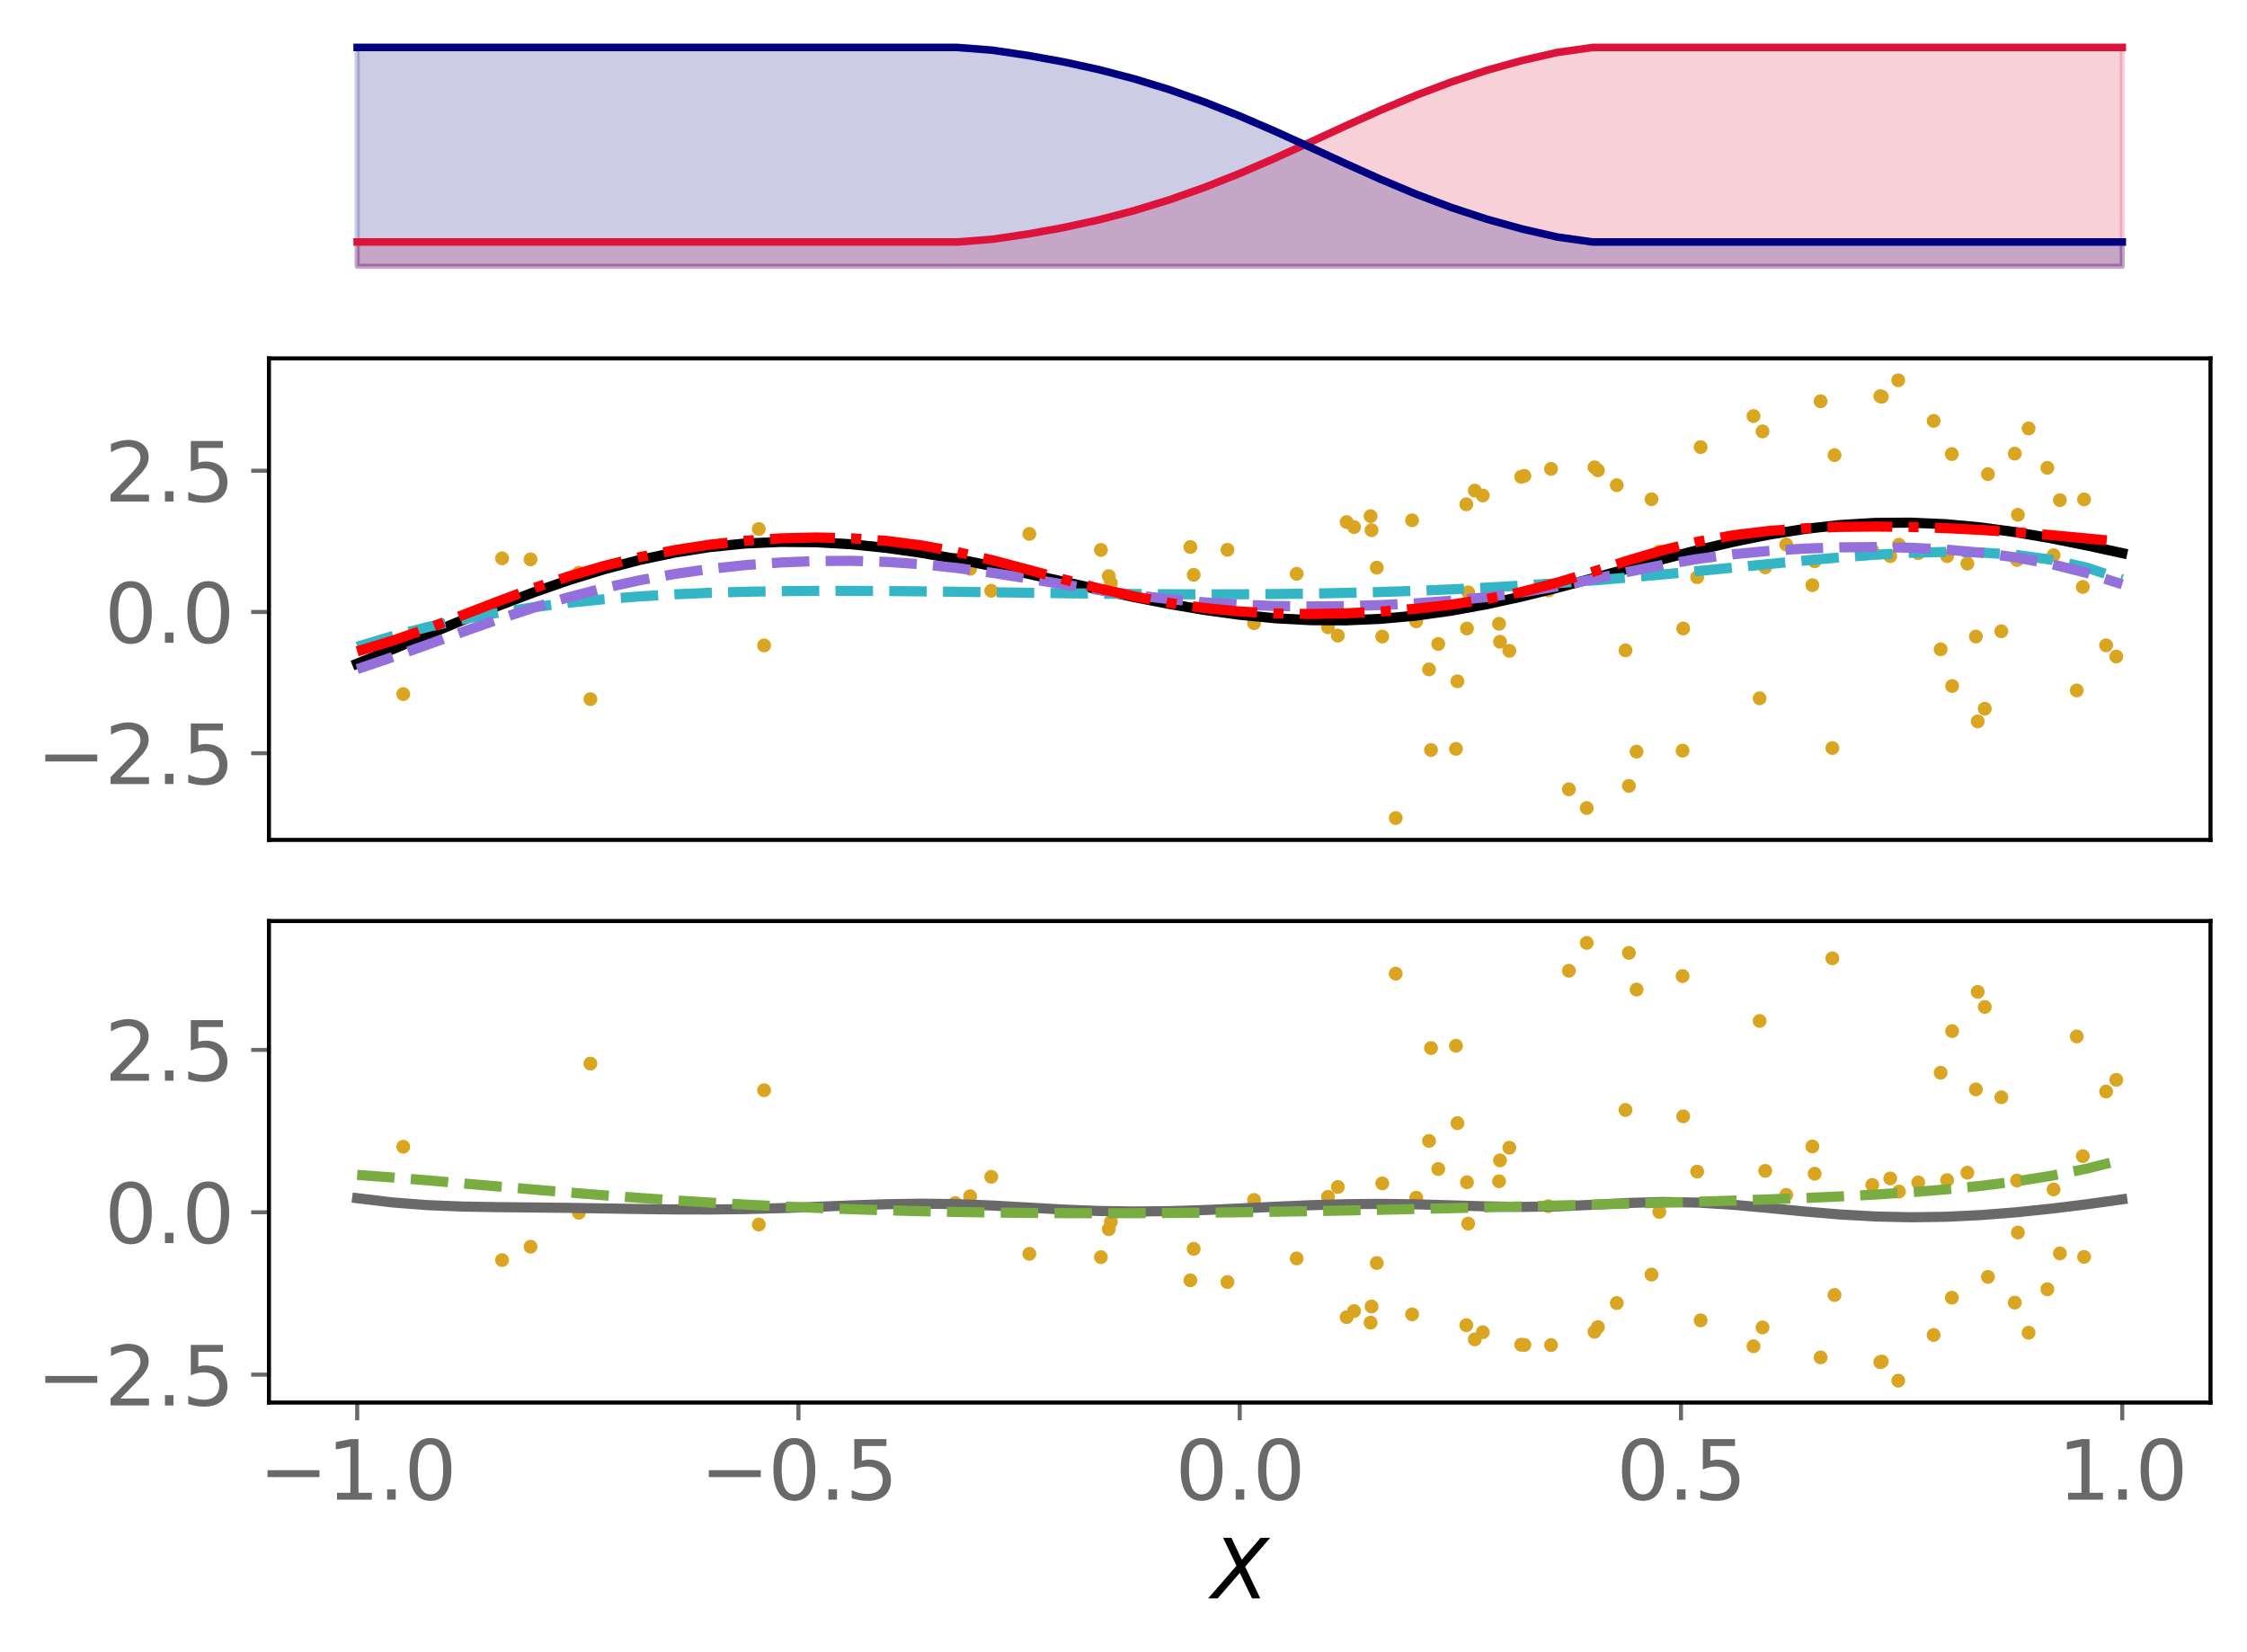 <?xml version="1.0" encoding="utf-8" standalone="no"?>
<!DOCTYPE svg PUBLIC "-//W3C//DTD SVG 1.1//EN"
  "http://www.w3.org/Graphics/SVG/1.1/DTD/svg11.dtd">
<svg xmlns:xlink="http://www.w3.org/1999/xlink" width="443.262pt" height="325.85pt" viewBox="0 0 443.262 325.85" xmlns="http://www.w3.org/2000/svg" version="1.1">
 <defs>
  <style type="text/css">*{stroke-linejoin: round; stroke-linecap: butt}</style>
 </defs>
 <g id="figure_1">
  <g id="patch_1">
   <path d="M 0 325.85 
L 443.262 325.85 
L 443.262 0 
L 0 0 
z
" style="fill: #ffffff"/>
  </g>
  <g id="axes_1">
   <g id="patch_2">
    <path d="M 53.053 54.696 
L 436.062 54.696 
L 436.062 7.2 
L 53.053 7.2 
z
" style="fill: #ffffff"/>
   </g>
   <g id="PolyCollection_1">
    <defs>
     <path id="m36f4054144" d="M 70.462 -273.313 
L 70.462 -278.11 
L 77.426 -278.11 
L 84.39 -278.11 
L 91.353 -278.11 
L 98.317 -278.11 
L 105.281 -278.11 
L 112.245 -278.11 
L 119.209 -278.11 
L 126.173 -278.11 
L 133.136 -278.11 
L 140.1 -278.11 
L 147.064 -278.11 
L 154.028 -278.11 
L 160.992 -278.11 
L 167.956 -278.11 
L 174.919 -278.11 
L 181.883 -278.11 
L 188.847 -278.11 
L 195.811 -278.658 
L 202.775 -279.69 
L 209.738 -280.947 
L 216.702 -282.466 
L 223.666 -284.281 
L 230.63 -286.416 
L 237.594 -288.875 
L 244.558 -291.638 
L 251.521 -294.647 
L 258.485 -297.813 
L 265.449 -301.02 
L 272.413 -304.142 
L 279.377 -307.064 
L 286.34 -309.696 
L 293.304 -311.987 
L 300.268 -313.921 
L 307.232 -315.512 
L 314.196 -316.491 
L 321.159 -316.491 
L 328.123 -316.491 
L 335.087 -316.491 
L 342.051 -316.491 
L 349.015 -316.491 
L 355.979 -316.491 
L 362.942 -316.491 
L 369.906 -316.491 
L 376.87 -316.491 
L 383.834 -316.491 
L 390.798 -316.491 
L 397.762 -316.491 
L 404.725 -316.491 
L 411.689 -316.491 
L 418.653 -316.491 
L 418.653 -273.313 
L 418.653 -273.313 
L 411.689 -273.313 
L 404.725 -273.313 
L 397.762 -273.313 
L 390.798 -273.313 
L 383.834 -273.313 
L 376.87 -273.313 
L 369.906 -273.313 
L 362.942 -273.313 
L 355.979 -273.313 
L 349.015 -273.313 
L 342.051 -273.313 
L 335.087 -273.313 
L 328.123 -273.313 
L 321.159 -273.313 
L 314.196 -273.313 
L 307.232 -273.313 
L 300.268 -273.313 
L 293.304 -273.313 
L 286.34 -273.313 
L 279.377 -273.313 
L 272.413 -273.313 
L 265.449 -273.313 
L 258.485 -273.313 
L 251.521 -273.313 
L 244.558 -273.313 
L 237.594 -273.313 
L 230.63 -273.313 
L 223.666 -273.313 
L 216.702 -273.313 
L 209.738 -273.313 
L 202.775 -273.313 
L 195.811 -273.313 
L 188.847 -273.313 
L 181.883 -273.313 
L 174.919 -273.313 
L 167.956 -273.313 
L 160.992 -273.313 
L 154.028 -273.313 
L 147.064 -273.313 
L 140.1 -273.313 
L 133.136 -273.313 
L 126.173 -273.313 
L 119.209 -273.313 
L 112.245 -273.313 
L 105.281 -273.313 
L 98.317 -273.313 
L 91.353 -273.313 
L 84.39 -273.313 
L 77.426 -273.313 
L 70.462 -273.313 
z
" style="stroke: #dc143c; stroke-opacity: 0.2"/>
    </defs>
    <g clip-path="url(#pe246851a1e)">
     <use xlink:href="#m36f4054144" x="0" y="325.85" style="fill: #dc143c; fill-opacity: 0.2; stroke: #dc143c; stroke-opacity: 0.2"/>
    </g>
   </g>
   <g id="PolyCollection_2">
    <defs>
     <path id="m98327a63ab" d="M 70.462 -273.313 
L 70.462 -316.491 
L 77.426 -316.491 
L 84.39 -316.491 
L 91.353 -316.491 
L 98.317 -316.491 
L 105.281 -316.491 
L 112.245 -316.491 
L 119.209 -316.491 
L 126.173 -316.491 
L 133.136 -316.491 
L 140.1 -316.491 
L 147.064 -316.491 
L 154.028 -316.491 
L 160.992 -316.491 
L 167.956 -316.491 
L 174.919 -316.491 
L 181.883 -316.491 
L 188.847 -316.491 
L 195.811 -315.943 
L 202.775 -314.911 
L 209.738 -313.655 
L 216.702 -312.136 
L 223.666 -310.321 
L 230.63 -308.186 
L 237.594 -305.726 
L 244.558 -302.964 
L 251.521 -299.955 
L 258.485 -296.788 
L 265.449 -293.582 
L 272.413 -290.459 
L 279.377 -287.538 
L 286.34 -284.905 
L 293.304 -282.614 
L 300.268 -280.681 
L 307.232 -279.09 
L 314.196 -278.11 
L 321.159 -278.11 
L 328.123 -278.11 
L 335.087 -278.11 
L 342.051 -278.11 
L 349.015 -278.11 
L 355.979 -278.11 
L 362.942 -278.11 
L 369.906 -278.11 
L 376.87 -278.11 
L 383.834 -278.11 
L 390.798 -278.11 
L 397.762 -278.11 
L 404.725 -278.11 
L 411.689 -278.11 
L 418.653 -278.11 
L 418.653 -273.313 
L 418.653 -273.313 
L 411.689 -273.313 
L 404.725 -273.313 
L 397.762 -273.313 
L 390.798 -273.313 
L 383.834 -273.313 
L 376.87 -273.313 
L 369.906 -273.313 
L 362.942 -273.313 
L 355.979 -273.313 
L 349.015 -273.313 
L 342.051 -273.313 
L 335.087 -273.313 
L 328.123 -273.313 
L 321.159 -273.313 
L 314.196 -273.313 
L 307.232 -273.313 
L 300.268 -273.313 
L 293.304 -273.313 
L 286.34 -273.313 
L 279.377 -273.313 
L 272.413 -273.313 
L 265.449 -273.313 
L 258.485 -273.313 
L 251.521 -273.313 
L 244.558 -273.313 
L 237.594 -273.313 
L 230.63 -273.313 
L 223.666 -273.313 
L 216.702 -273.313 
L 209.738 -273.313 
L 202.775 -273.313 
L 195.811 -273.313 
L 188.847 -273.313 
L 181.883 -273.313 
L 174.919 -273.313 
L 167.956 -273.313 
L 160.992 -273.313 
L 154.028 -273.313 
L 147.064 -273.313 
L 140.1 -273.313 
L 133.136 -273.313 
L 126.173 -273.313 
L 119.209 -273.313 
L 112.245 -273.313 
L 105.281 -273.313 
L 98.317 -273.313 
L 91.353 -273.313 
L 84.39 -273.313 
L 77.426 -273.313 
L 70.462 -273.313 
z
" style="stroke: #000080; stroke-opacity: 0.2"/>
    </defs>
    <g clip-path="url(#pe246851a1e)">
     <use xlink:href="#m98327a63ab" x="0" y="325.85" style="fill: #000080; fill-opacity: 0.2; stroke: #000080; stroke-opacity: 0.2"/>
    </g>
   </g>
   <g id="matplotlib.axis_1"/>
   <g id="matplotlib.axis_2"/>
   <g id="line2d_1">
    <path d="M 70.462 47.74 
L 77.426 47.74 
L 84.39 47.74 
L 91.353 47.74 
L 98.317 47.74 
L 105.281 47.74 
L 112.245 47.74 
L 119.209 47.74 
L 126.173 47.74 
L 133.136 47.74 
L 140.1 47.74 
L 147.064 47.74 
L 154.028 47.74 
L 160.992 47.74 
L 167.956 47.74 
L 174.919 47.74 
L 181.883 47.74 
L 188.847 47.74 
L 195.811 47.192 
L 202.775 46.16 
L 209.738 44.903 
L 216.702 43.384 
L 223.666 41.569 
L 230.63 39.434 
L 237.594 36.975 
L 244.558 34.212 
L 251.521 31.203 
L 258.485 28.037 
L 265.449 24.83 
L 272.413 21.708 
L 279.377 18.786 
L 286.34 16.154 
L 293.304 13.863 
L 300.268 11.929 
L 307.232 10.338 
L 314.196 9.359 
L 321.159 9.359 
L 328.123 9.359 
L 335.087 9.359 
L 342.051 9.359 
L 349.015 9.359 
L 355.979 9.359 
L 362.942 9.359 
L 369.906 9.359 
L 376.87 9.359 
L 383.834 9.359 
L 390.798 9.359 
L 397.762 9.359 
L 404.725 9.359 
L 411.689 9.359 
L 418.653 9.359 
" clip-path="url(#pe246851a1e)" style="fill: none; stroke: #dc143c; stroke-width: 1.5; stroke-linecap: square"/>
   </g>
   <g id="line2d_2">
    <path d="M 70.462 9.359 
L 77.426 9.359 
L 84.39 9.359 
L 91.353 9.359 
L 98.317 9.359 
L 105.281 9.359 
L 112.245 9.359 
L 119.209 9.359 
L 126.173 9.359 
L 133.136 9.359 
L 140.1 9.359 
L 147.064 9.359 
L 154.028 9.359 
L 160.992 9.359 
L 167.956 9.359 
L 174.919 9.359 
L 181.883 9.359 
L 188.847 9.359 
L 195.811 9.907 
L 202.775 10.939 
L 209.738 12.195 
L 216.702 13.714 
L 223.666 15.529 
L 230.63 17.664 
L 237.594 20.124 
L 244.558 22.886 
L 251.521 25.895 
L 258.485 29.062 
L 265.449 32.268 
L 272.413 35.391 
L 279.377 38.312 
L 286.34 40.945 
L 293.304 43.236 
L 300.268 45.169 
L 307.232 46.76 
L 314.196 47.74 
L 321.159 47.74 
L 328.123 47.74 
L 335.087 47.74 
L 342.051 47.74 
L 349.015 47.74 
L 355.979 47.74 
L 362.942 47.74 
L 369.906 47.74 
L 376.87 47.74 
L 383.834 47.74 
L 390.798 47.74 
L 397.762 47.74 
L 404.725 47.74 
L 411.689 47.74 
L 418.653 47.74 
" clip-path="url(#pe246851a1e)" style="fill: none; stroke: #000080; stroke-width: 1.5; stroke-linecap: square"/>
   </g>
  </g>
  <g id="axes_2">
   <g id="patch_3">
    <path d="M 53.053 165.688 
L 436.062 165.688 
L 436.062 70.696 
L 53.053 70.696 
z
" style="fill: #ffffff"/>
   </g>
   <g id="PathCollection_1">
    <defs>
     <path id="m52fc8e3c11" d="M 0 0.866 
C 0.23 0.866 0.45 0.775 0.612 0.612 
C 0.775 0.45 0.866 0.23 0.866 0 
C 0.866 -0.23 0.775 -0.45 0.612 -0.612 
C 0.45 -0.775 0.23 -0.866 0 -0.866 
C -0.23 -0.866 -0.45 -0.775 -0.612 -0.612 
C -0.775 -0.45 -0.866 -0.23 -0.866 0 
C -0.866 0.23 -0.775 0.45 -0.612 0.612 
C -0.45 0.775 -0.23 0.866 0 0.866 
z
" style="stroke: #daa520"/>
    </defs>
    <g clip-path="url(#pcc42af1ceb)">
     <use xlink:href="#m52fc8e3c11" x="309.493" y="155.71" style="fill: #daa520; stroke: #daa520"/>
     <use xlink:href="#m52fc8e3c11" x="235.479" y="113.392" style="fill: #daa520; stroke: #daa520"/>
     <use xlink:href="#m52fc8e3c11" x="270.376" y="101.82" style="fill: #daa520; stroke: #daa520"/>
     <use xlink:href="#m52fc8e3c11" x="348.224" y="111.916" style="fill: #daa520; stroke: #daa520"/>
     <use xlink:href="#m52fc8e3c11" x="415.468" y="127.301" style="fill: #daa520; stroke: #daa520"/>
     <use xlink:href="#m52fc8e3c11" x="334.801" y="113.865" style="fill: #daa520; stroke: #daa520"/>
     <use xlink:href="#m52fc8e3c11" x="331.919" y="148.076" style="fill: #daa520; stroke: #daa520"/>
     <use xlink:href="#m52fc8e3c11" x="270.565" y="104.588" style="fill: #daa520; stroke: #daa520"/>
     <use xlink:href="#m52fc8e3c11" x="281.901" y="132.055" style="fill: #daa520; stroke: #daa520"/>
     <use xlink:href="#m52fc8e3c11" x="388.097" y="111.178" style="fill: #daa520; stroke: #daa520"/>
     <use xlink:href="#m52fc8e3c11" x="382.822" y="128.09" style="fill: #daa520; stroke: #daa520"/>
     <use xlink:href="#m52fc8e3c11" x="345.909" y="82.074" style="fill: #daa520; stroke: #daa520"/>
     <use xlink:href="#m52fc8e3c11" x="219.145" y="115.012" style="fill: #daa520; stroke: #daa520"/>
     <use xlink:href="#m52fc8e3c11" x="347.119" y="137.752" style="fill: #daa520; stroke: #daa520"/>
     <use xlink:href="#m52fc8e3c11" x="361.463" y="147.559" style="fill: #daa520; stroke: #daa520"/>
     <use xlink:href="#m52fc8e3c11" x="149.687" y="104.352" style="fill: #daa520; stroke: #daa520"/>
     <use xlink:href="#m52fc8e3c11" x="400.175" y="84.518" style="fill: #daa520; stroke: #daa520"/>
     <use xlink:href="#m52fc8e3c11" x="391.53" y="139.809" style="fill: #daa520; stroke: #daa520"/>
     <use xlink:href="#m52fc8e3c11" x="116.467" y="137.911" style="fill: #daa520; stroke: #daa520"/>
     <use xlink:href="#m52fc8e3c11" x="352.368" y="107.435" style="fill: #daa520; stroke: #daa520"/>
     <use xlink:href="#m52fc8e3c11" x="315.216" y="92.777" style="fill: #daa520; stroke: #daa520"/>
     <use xlink:href="#m52fc8e3c11" x="313.015" y="159.401" style="fill: #daa520; stroke: #daa520"/>
     <use xlink:href="#m52fc8e3c11" x="397.451" y="89.485" style="fill: #daa520; stroke: #daa520"/>
     <use xlink:href="#m52fc8e3c11" x="272.675" y="125.571" style="fill: #daa520; stroke: #daa520"/>
     <use xlink:href="#m52fc8e3c11" x="261.976" y="123.737" style="fill: #daa520; stroke: #daa520"/>
     <use xlink:href="#m52fc8e3c11" x="287.215" y="147.725" style="fill: #daa520; stroke: #daa520"/>
     <use xlink:href="#m52fc8e3c11" x="335.481" y="88.193" style="fill: #daa520; stroke: #daa520"/>
     <use xlink:href="#m52fc8e3c11" x="357.975" y="110.728" style="fill: #daa520; stroke: #daa520"/>
     <use xlink:href="#m52fc8e3c11" x="371.223" y="78.266" style="fill: #daa520; stroke: #daa520"/>
     <use xlink:href="#m52fc8e3c11" x="297.745" y="128.388" style="fill: #daa520; stroke: #daa520"/>
     <use xlink:href="#m52fc8e3c11" x="397.902" y="110.467" style="fill: #daa520; stroke: #daa520"/>
     <use xlink:href="#m52fc8e3c11" x="191.381" y="112.212" style="fill: #daa520; stroke: #daa520"/>
     <use xlink:href="#m52fc8e3c11" x="300.712" y="93.876" style="fill: #daa520; stroke: #daa520"/>
     <use xlink:href="#m52fc8e3c11" x="405.11" y="109.529" style="fill: #daa520; stroke: #daa520"/>
     <use xlink:href="#m52fc8e3c11" x="278.564" y="102.633" style="fill: #daa520; stroke: #daa520"/>
     <use xlink:href="#m52fc8e3c11" x="300.079" y="94.063" style="fill: #daa520; stroke: #daa520"/>
     <use xlink:href="#m52fc8e3c11" x="99.045" y="110.141" style="fill: #daa520; stroke: #daa520"/>
     <use xlink:href="#m52fc8e3c11" x="218.723" y="113.643" style="fill: #daa520; stroke: #daa520"/>
     <use xlink:href="#m52fc8e3c11" x="370.919" y="78.158" style="fill: #daa520; stroke: #daa520"/>
     <use xlink:href="#m52fc8e3c11" x="332.042" y="123.976" style="fill: #daa520; stroke: #daa520"/>
     <use xlink:href="#m52fc8e3c11" x="403.883" y="92.293" style="fill: #daa520; stroke: #daa520"/>
     <use xlink:href="#m52fc8e3c11" x="406.354" y="98.664" style="fill: #daa520; stroke: #daa520"/>
     <use xlink:href="#m52fc8e3c11" x="381.442" y="83.029" style="fill: #daa520; stroke: #daa520"/>
     <use xlink:href="#m52fc8e3c11" x="247.385" y="122.937" style="fill: #daa520; stroke: #daa520"/>
     <use xlink:href="#m52fc8e3c11" x="271.598" y="111.975" style="fill: #daa520; stroke: #daa520"/>
     <use xlink:href="#m52fc8e3c11" x="417.476" y="129.51" style="fill: #daa520; stroke: #daa520"/>
     <use xlink:href="#m52fc8e3c11" x="203.063" y="105.32" style="fill: #daa520; stroke: #daa520"/>
     <use xlink:href="#m52fc8e3c11" x="295.714" y="123.05" style="fill: #daa520; stroke: #daa520"/>
     <use xlink:href="#m52fc8e3c11" x="321.329" y="155.034" style="fill: #daa520; stroke: #daa520"/>
     <use xlink:href="#m52fc8e3c11" x="394.8" y="124.524" style="fill: #daa520; stroke: #daa520"/>
     <use xlink:href="#m52fc8e3c11" x="392.154" y="93.529" style="fill: #daa520; stroke: #daa520"/>
     <use xlink:href="#m52fc8e3c11" x="289.257" y="99.482" style="fill: #daa520; stroke: #daa520"/>
     <use xlink:href="#m52fc8e3c11" x="390.138" y="142.311" style="fill: #daa520; stroke: #daa520"/>
     <use xlink:href="#m52fc8e3c11" x="385.094" y="135.326" style="fill: #daa520; stroke: #daa520"/>
     <use xlink:href="#m52fc8e3c11" x="287.503" y="134.404" style="fill: #daa520; stroke: #daa520"/>
     <use xlink:href="#m52fc8e3c11" x="372.883" y="109.699" style="fill: #daa520; stroke: #daa520"/>
     <use xlink:href="#m52fc8e3c11" x="384.104" y="109.707" style="fill: #daa520; stroke: #daa520"/>
     <use xlink:href="#m52fc8e3c11" x="195.537" y="116.539" style="fill: #daa520; stroke: #daa520"/>
     <use xlink:href="#m52fc8e3c11" x="292.506" y="97.736" style="fill: #daa520; stroke: #daa520"/>
     <use xlink:href="#m52fc8e3c11" x="255.794" y="113.19" style="fill: #daa520; stroke: #daa520"/>
     <use xlink:href="#m52fc8e3c11" x="263.916" y="125.382" style="fill: #daa520; stroke: #daa520"/>
     <use xlink:href="#m52fc8e3c11" x="289.623" y="116.851" style="fill: #daa520; stroke: #daa520"/>
     <use xlink:href="#m52fc8e3c11" x="374.601" y="107.467" style="fill: #daa520; stroke: #daa520"/>
     <use xlink:href="#m52fc8e3c11" x="267.116" y="103.977" style="fill: #daa520; stroke: #daa520"/>
     <use xlink:href="#m52fc8e3c11" x="389.783" y="125.561" style="fill: #daa520; stroke: #daa520"/>
     <use xlink:href="#m52fc8e3c11" x="289.388" y="123.987" style="fill: #daa520; stroke: #daa520"/>
     <use xlink:href="#m52fc8e3c11" x="369.332" y="108.568" style="fill: #daa520; stroke: #daa520"/>
     <use xlink:href="#m52fc8e3c11" x="374.465" y="75.014" style="fill: #daa520; stroke: #daa520"/>
     <use xlink:href="#m52fc8e3c11" x="295.904" y="126.599" style="fill: #daa520; stroke: #daa520"/>
     <use xlink:href="#m52fc8e3c11" x="398.064" y="101.553" style="fill: #daa520; stroke: #daa520"/>
     <use xlink:href="#m52fc8e3c11" x="150.73" y="127.321" style="fill: #daa520; stroke: #daa520"/>
     <use xlink:href="#m52fc8e3c11" x="322.846" y="148.269" style="fill: #daa520; stroke: #daa520"/>
     <use xlink:href="#m52fc8e3c11" x="409.681" y="136.2" style="fill: #daa520; stroke: #daa520"/>
     <use xlink:href="#m52fc8e3c11" x="242.135" y="108.457" style="fill: #daa520; stroke: #daa520"/>
     <use xlink:href="#m52fc8e3c11" x="411.125" y="98.513" style="fill: #daa520; stroke: #daa520"/>
     <use xlink:href="#m52fc8e3c11" x="385.032" y="89.575" style="fill: #daa520; stroke: #daa520"/>
     <use xlink:href="#m52fc8e3c11" x="305.441" y="116.479" style="fill: #daa520; stroke: #daa520"/>
     <use xlink:href="#m52fc8e3c11" x="283.723" y="127.03" style="fill: #daa520; stroke: #daa520"/>
     <use xlink:href="#m52fc8e3c11" x="290.931" y="96.78" style="fill: #daa520; stroke: #daa520"/>
     <use xlink:href="#m52fc8e3c11" x="314.543" y="92.187" style="fill: #daa520; stroke: #daa520"/>
     <use xlink:href="#m52fc8e3c11" x="410.876" y="115.779" style="fill: #daa520; stroke: #daa520"/>
     <use xlink:href="#m52fc8e3c11" x="361.894" y="89.777" style="fill: #daa520; stroke: #daa520"/>
     <use xlink:href="#m52fc8e3c11" x="217.177" y="108.479" style="fill: #daa520; stroke: #daa520"/>
     <use xlink:href="#m52fc8e3c11" x="318.938" y="95.709" style="fill: #daa520; stroke: #daa520"/>
     <use xlink:href="#m52fc8e3c11" x="79.549" y="136.926" style="fill: #daa520; stroke: #daa520"/>
     <use xlink:href="#m52fc8e3c11" x="188.427" y="110.384" style="fill: #daa520; stroke: #daa520"/>
     <use xlink:href="#m52fc8e3c11" x="378.404" y="109.12" style="fill: #daa520; stroke: #daa520"/>
     <use xlink:href="#m52fc8e3c11" x="320.66" y="128.294" style="fill: #daa520; stroke: #daa520"/>
     <use xlink:href="#m52fc8e3c11" x="327.332" y="108.794" style="fill: #daa520; stroke: #daa520"/>
     <use xlink:href="#m52fc8e3c11" x="275.333" y="161.37" style="fill: #daa520; stroke: #daa520"/>
     <use xlink:href="#m52fc8e3c11" x="265.649" y="102.985" style="fill: #daa520; stroke: #daa520"/>
     <use xlink:href="#m52fc8e3c11" x="325.795" y="98.482" style="fill: #daa520; stroke: #daa520"/>
     <use xlink:href="#m52fc8e3c11" x="234.824" y="107.905" style="fill: #daa520; stroke: #daa520"/>
     <use xlink:href="#m52fc8e3c11" x="347.696" y="85.103" style="fill: #daa520; stroke: #daa520"/>
     <use xlink:href="#m52fc8e3c11" x="114.192" y="112.988" style="fill: #daa520; stroke: #daa520"/>
     <use xlink:href="#m52fc8e3c11" x="359.147" y="79.158" style="fill: #daa520; stroke: #daa520"/>
     <use xlink:href="#m52fc8e3c11" x="279.378" y="122.57" style="fill: #daa520; stroke: #daa520"/>
     <use xlink:href="#m52fc8e3c11" x="104.663" y="110.345" style="fill: #daa520; stroke: #daa520"/>
     <use xlink:href="#m52fc8e3c11" x="357.521" y="115.433" style="fill: #daa520; stroke: #daa520"/>
     <use xlink:href="#m52fc8e3c11" x="305.969" y="92.498" style="fill: #daa520; stroke: #daa520"/>
     <use xlink:href="#m52fc8e3c11" x="282.292" y="147.949" style="fill: #daa520; stroke: #daa520"/>
    </g>
   </g>
   <g id="matplotlib.axis_3"/>
   <g id="matplotlib.axis_4">
    <g id="ytick_1">
     <g id="line2d_3">
      <defs>
       <path id="m02c4c9b0dd" d="M 0 0 
L -3.5 0 
" style="stroke: #696969; stroke-width: 0.8"/>
      </defs>
      <g>
       <use xlink:href="#m02c4c9b0dd" x="53.053" y="148.586" style="fill: #696969; stroke: #696969; stroke-width: 0.8"/>
      </g>
     </g>
     <g id="text_1">
      <!-- −2.5 -->
      <g style="fill: #696969" transform="translate(7.2 154.665) scale(0.16 -0.16)">
       <defs>
        <path id="DejaVuSans-2212" d="M 678 2272 
L 4684 2272 
L 4684 1741 
L 678 1741 
L 678 2272 
z
" transform="scale(0.016)"/>
        <path id="DejaVuSans-32" d="M 1228 531 
L 3431 531 
L 3431 0 
L 469 0 
L 469 531 
Q 828 903 1448 1529 
Q 2069 2156 2228 2338 
Q 2531 2678 2651 2914 
Q 2772 3150 2772 3378 
Q 2772 3750 2511 3984 
Q 2250 4219 1831 4219 
Q 1534 4219 1204 4116 
Q 875 4013 500 3803 
L 500 4441 
Q 881 4594 1212 4672 
Q 1544 4750 1819 4750 
Q 2544 4750 2975 4387 
Q 3406 4025 3406 3419 
Q 3406 3131 3298 2873 
Q 3191 2616 2906 2266 
Q 2828 2175 2409 1742 
Q 1991 1309 1228 531 
z
" transform="scale(0.016)"/>
        <path id="DejaVuSans-2e" d="M 684 794 
L 1344 794 
L 1344 0 
L 684 0 
L 684 794 
z
" transform="scale(0.016)"/>
        <path id="DejaVuSans-35" d="M 691 4666 
L 3169 4666 
L 3169 4134 
L 1269 4134 
L 1269 2991 
Q 1406 3038 1543 3061 
Q 1681 3084 1819 3084 
Q 2600 3084 3056 2656 
Q 3513 2228 3513 1497 
Q 3513 744 3044 326 
Q 2575 -91 1722 -91 
Q 1428 -91 1123 -41 
Q 819 9 494 109 
L 494 744 
Q 775 591 1075 516 
Q 1375 441 1709 441 
Q 2250 441 2565 725 
Q 2881 1009 2881 1497 
Q 2881 1984 2565 2268 
Q 2250 2553 1709 2553 
Q 1456 2553 1204 2497 
Q 953 2441 691 2322 
L 691 4666 
z
" transform="scale(0.016)"/>
       </defs>
       <use xlink:href="#DejaVuSans-2212"/>
       <use xlink:href="#DejaVuSans-32" x="83.789"/>
       <use xlink:href="#DejaVuSans-2e" x="147.412"/>
       <use xlink:href="#DejaVuSans-35" x="179.199"/>
      </g>
     </g>
    </g>
    <g id="ytick_2">
     <g id="line2d_4">
      <g>
       <use xlink:href="#m02c4c9b0dd" x="53.053" y="120.723" style="fill: #696969; stroke: #696969; stroke-width: 0.8"/>
      </g>
     </g>
     <g id="text_2">
      <!-- 0.0 -->
      <g style="fill: #696969" transform="translate(20.608 126.802) scale(0.16 -0.16)">
       <defs>
        <path id="DejaVuSans-30" d="M 2034 4250 
Q 1547 4250 1301 3770 
Q 1056 3291 1056 2328 
Q 1056 1369 1301 889 
Q 1547 409 2034 409 
Q 2525 409 2770 889 
Q 3016 1369 3016 2328 
Q 3016 3291 2770 3770 
Q 2525 4250 2034 4250 
z
M 2034 4750 
Q 2819 4750 3233 4129 
Q 3647 3509 3647 2328 
Q 3647 1150 3233 529 
Q 2819 -91 2034 -91 
Q 1250 -91 836 529 
Q 422 1150 422 2328 
Q 422 3509 836 4129 
Q 1250 4750 2034 4750 
z
" transform="scale(0.016)"/>
       </defs>
       <use xlink:href="#DejaVuSans-30"/>
       <use xlink:href="#DejaVuSans-2e" x="63.623"/>
       <use xlink:href="#DejaVuSans-30" x="95.41"/>
      </g>
     </g>
    </g>
    <g id="ytick_3">
     <g id="line2d_5">
      <g>
       <use xlink:href="#m02c4c9b0dd" x="53.053" y="92.86" style="fill: #696969; stroke: #696969; stroke-width: 0.8"/>
      </g>
     </g>
     <g id="text_3">
      <!-- 2.5 -->
      <g style="fill: #696969" transform="translate(20.608 98.939) scale(0.16 -0.16)">
       <use xlink:href="#DejaVuSans-32"/>
       <use xlink:href="#DejaVuSans-2e" x="63.623"/>
       <use xlink:href="#DejaVuSans-35" x="95.41"/>
      </g>
     </g>
    </g>
   </g>
   <g id="line2d_6">
    <path d="M 70.462 130.913 
L 77.426 128.078 
L 84.39 125.18 
L 91.353 122.294 
L 98.317 119.495 
L 105.281 116.852 
L 112.245 114.431 
L 119.209 112.286 
L 126.173 110.464 
L 133.136 108.999 
L 140.1 107.912 
L 147.064 107.213 
L 154.028 106.901 
L 160.992 106.959 
L 167.956 107.366 
L 174.919 108.086 
L 181.883 109.078 
L 188.847 110.294 
L 195.811 111.681 
L 202.775 113.182 
L 209.738 114.738 
L 216.702 116.289 
L 223.666 117.775 
L 230.63 119.138 
L 237.594 120.322 
L 244.558 121.277 
L 251.521 121.96 
L 258.485 122.335 
L 265.449 122.378 
L 272.413 122.077 
L 279.377 121.433 
L 286.34 120.46 
L 293.304 119.19 
L 300.268 117.666 
L 307.232 115.943 
L 314.196 114.089 
L 321.159 112.176 
L 328.123 110.281 
L 335.087 108.482 
L 342.051 106.851 
L 349.015 105.455 
L 355.979 104.348 
L 362.942 103.571 
L 369.906 103.152 
L 376.87 103.099 
L 383.834 103.407 
L 390.798 104.053 
L 397.762 105.001 
L 404.725 106.202 
L 411.689 107.596 
L 418.653 109.117 
" clip-path="url(#pcc42af1ceb)" style="fill: none; stroke: #000000; stroke-width: 2; stroke-linecap: square"/>
   </g>
   <g id="line2d_7">
    <path d="M 70.462 127.586 
L 77.426 125.492 
L 84.39 123.687 
L 91.353 122.148 
L 98.317 120.853 
L 105.281 119.778 
L 112.245 118.901 
L 119.209 118.2 
L 126.173 117.652 
L 133.136 117.239 
L 140.1 116.94 
L 147.064 116.738 
L 154.028 116.616 
L 160.992 116.56 
L 167.956 116.556 
L 174.919 116.592 
L 181.883 116.657 
L 188.847 116.741 
L 195.811 116.836 
L 202.775 116.933 
L 209.738 117.027 
L 216.702 117.11 
L 223.666 117.177 
L 230.63 117.223 
L 237.594 117.242 
L 244.558 117.23 
L 251.521 117.183 
L 258.485 117.095 
L 265.449 116.963 
L 272.413 116.782 
L 279.377 116.549 
L 286.34 116.261 
L 293.304 115.914 
L 300.268 115.508 
L 307.232 115.042 
L 314.196 114.517 
L 321.159 113.937 
L 328.123 113.309 
L 335.087 112.643 
L 342.051 111.952 
L 349.015 111.257 
L 355.979 110.582 
L 362.942 109.961 
L 369.906 109.434 
L 376.87 109.052 
L 383.834 108.879 
L 390.798 108.987 
L 397.762 109.467 
L 404.725 110.425 
L 411.689 111.985 
L 418.653 114.291 
" clip-path="url(#pcc42af1ceb)" style="fill: none; stroke-dasharray: 7.4,3.2; stroke-dashoffset: 0; stroke: #34b6c6; stroke-width: 2"/>
   </g>
   <g id="line2d_8">
    <path d="M 70.462 131.994 
L 77.426 129.623 
L 84.39 127.143 
L 91.353 124.626 
L 98.317 122.169 
L 105.281 119.869 
L 112.245 117.8 
L 119.209 115.997 
L 126.173 114.471 
L 133.136 113.217 
L 140.1 112.223 
L 147.064 111.473 
L 154.028 110.959 
L 160.992 110.676 
L 167.956 110.633 
L 174.919 110.842 
L 181.883 111.316 
L 188.847 112.052 
L 195.811 113.013 
L 202.775 114.122 
L 209.738 115.278 
L 216.702 116.382 
L 223.666 117.364 
L 230.63 118.185 
L 237.594 118.823 
L 244.558 119.274 
L 251.521 119.54 
L 258.485 119.632 
L 265.449 119.567 
L 272.413 119.358 
L 279.377 119.006 
L 286.34 118.495 
L 293.304 117.791 
L 300.268 116.856 
L 307.232 115.67 
L 314.196 114.279 
L 321.159 112.807 
L 328.123 111.416 
L 335.087 110.238 
L 342.051 109.324 
L 349.015 108.663 
L 355.979 108.223 
L 362.942 107.977 
L 369.906 107.916 
L 376.87 108.051 
L 383.834 108.41 
L 390.798 109.034 
L 397.762 109.972 
L 404.725 111.281 
L 411.689 113.023 
L 418.653 115.269 
" clip-path="url(#pcc42af1ceb)" style="fill: none; stroke-dasharray: 7.4,3.2; stroke-dashoffset: 0; stroke: #9370db; stroke-width: 2"/>
   </g>
   <g id="line2d_9">
    <path d="M 70.462 128.499 
L 77.426 126.391 
L 84.39 123.96 
L 91.353 121.315 
L 98.317 118.618 
L 105.281 116.032 
L 112.245 113.679 
L 119.209 111.628 
L 126.173 109.906 
L 133.136 108.513 
L 140.1 107.437 
L 147.064 106.667 
L 154.028 106.195 
L 160.992 106.028 
L 167.956 106.186 
L 174.919 106.702 
L 181.883 107.605 
L 188.847 108.898 
L 195.811 110.527 
L 202.775 112.372 
L 209.738 114.271 
L 216.702 116.065 
L 223.666 117.643 
L 230.63 118.944 
L 237.594 119.941 
L 244.558 120.628 
L 251.521 121.014 
L 258.485 121.125 
L 265.449 120.991 
L 272.413 120.638 
L 279.377 120.073 
L 286.34 119.273 
L 293.304 118.185 
L 300.268 116.747 
L 307.232 114.93 
L 314.196 112.807 
L 321.159 110.58 
L 328.123 108.517 
L 335.087 106.825 
L 342.051 105.575 
L 349.015 104.731 
L 355.979 104.215 
L 362.942 103.947 
L 369.906 103.873 
L 376.87 103.957 
L 383.834 104.181 
L 390.798 104.535 
L 397.762 105.006 
L 404.725 105.577 
L 411.689 106.22 
L 418.653 106.897 
" clip-path="url(#pcc42af1ceb)" style="fill: none; stroke-dasharray: 12.8,3.2,2,3.2; stroke-dashoffset: 0; stroke: #ff0000; stroke-width: 2"/>
   </g>
   <g id="patch_4">
    <path d="M 53.053 165.688 
L 53.053 70.696 
" style="fill: none; stroke: #000000; stroke-width: 0.8; stroke-linejoin: miter; stroke-linecap: square"/>
   </g>
   <g id="patch_5">
    <path d="M 436.062 165.688 
L 436.062 70.696 
" style="fill: none; stroke: #000000; stroke-width: 0.8; stroke-linejoin: miter; stroke-linecap: square"/>
   </g>
   <g id="patch_6">
    <path d="M 53.053 165.688 
L 436.062 165.688 
" style="fill: none; stroke: #000000; stroke-width: 0.8; stroke-linejoin: miter; stroke-linecap: square"/>
   </g>
   <g id="patch_7">
    <path d="M 53.053 70.696 
L 436.062 70.696 
" style="fill: none; stroke: #000000; stroke-width: 0.8; stroke-linejoin: miter; stroke-linecap: square"/>
   </g>
  </g>
  <g id="axes_3">
   <g id="patch_8">
    <path d="M 53.053 276.68 
L 436.062 276.68 
L 436.062 181.688 
L 53.053 181.688 
z
" style="fill: #ffffff"/>
   </g>
   <g id="PathCollection_2">
    <g clip-path="url(#pb8fcc8cc03)">
     <use xlink:href="#m52fc8e3c11" x="309.493" y="191.497" style="fill: #daa520; stroke: #daa520"/>
     <use xlink:href="#m52fc8e3c11" x="235.479" y="246.359" style="fill: #daa520; stroke: #daa520"/>
     <use xlink:href="#m52fc8e3c11" x="270.376" y="260.918" style="fill: #daa520; stroke: #daa520"/>
     <use xlink:href="#m52fc8e3c11" x="348.224" y="230.97" style="fill: #daa520; stroke: #daa520"/>
     <use xlink:href="#m52fc8e3c11" x="415.468" y="215.326" style="fill: #daa520; stroke: #daa520"/>
     <use xlink:href="#m52fc8e3c11" x="334.801" y="231.116" style="fill: #daa520; stroke: #daa520"/>
     <use xlink:href="#m52fc8e3c11" x="331.919" y="192.54" style="fill: #daa520; stroke: #daa520"/>
     <use xlink:href="#m52fc8e3c11" x="270.565" y="257.723" style="fill: #daa520; stroke: #daa520"/>
     <use xlink:href="#m52fc8e3c11" x="281.901" y="225.066" style="fill: #daa520; stroke: #daa520"/>
     <use xlink:href="#m52fc8e3c11" x="388.097" y="231.329" style="fill: #daa520; stroke: #daa520"/>
     <use xlink:href="#m52fc8e3c11" x="382.822" y="211.608" style="fill: #daa520; stroke: #daa520"/>
     <use xlink:href="#m52fc8e3c11" x="345.909" y="265.568" style="fill: #daa520; stroke: #daa520"/>
     <use xlink:href="#m52fc8e3c11" x="219.145" y="241.02" style="fill: #daa520; stroke: #daa520"/>
     <use xlink:href="#m52fc8e3c11" x="347.119" y="201.402" style="fill: #daa520; stroke: #daa520"/>
     <use xlink:href="#m52fc8e3c11" x="361.463" y="189.049" style="fill: #daa520; stroke: #daa520"/>
     <use xlink:href="#m52fc8e3c11" x="149.687" y="241.557" style="fill: #daa520; stroke: #daa520"/>
     <use xlink:href="#m52fc8e3c11" x="400.175" y="262.91" style="fill: #daa520; stroke: #daa520"/>
     <use xlink:href="#m52fc8e3c11" x="391.53" y="198.64" style="fill: #daa520; stroke: #daa520"/>
     <use xlink:href="#m52fc8e3c11" x="116.467" y="209.809" style="fill: #daa520; stroke: #daa520"/>
     <use xlink:href="#m52fc8e3c11" x="352.368" y="235.706" style="fill: #daa520; stroke: #daa520"/>
     <use xlink:href="#m52fc8e3c11" x="315.216" y="261.792" style="fill: #daa520; stroke: #daa520"/>
     <use xlink:href="#m52fc8e3c11" x="313.015" y="186.006" style="fill: #daa520; stroke: #daa520"/>
     <use xlink:href="#m52fc8e3c11" x="397.451" y="256.958" style="fill: #daa520; stroke: #daa520"/>
     <use xlink:href="#m52fc8e3c11" x="272.675" y="233.449" style="fill: #daa520; stroke: #daa520"/>
     <use xlink:href="#m52fc8e3c11" x="261.976" y="236.094" style="fill: #daa520; stroke: #daa520"/>
     <use xlink:href="#m52fc8e3c11" x="287.215" y="206.294" style="fill: #daa520; stroke: #daa520"/>
     <use xlink:href="#m52fc8e3c11" x="335.481" y="260.465" style="fill: #daa520; stroke: #daa520"/>
     <use xlink:href="#m52fc8e3c11" x="357.975" y="231.539" style="fill: #daa520; stroke: #daa520"/>
     <use xlink:href="#m52fc8e3c11" x="371.223" y="268.585" style="fill: #daa520; stroke: #daa520"/>
     <use xlink:href="#m52fc8e3c11" x="297.745" y="226.408" style="fill: #daa520; stroke: #daa520"/>
     <use xlink:href="#m52fc8e3c11" x="397.902" y="232.874" style="fill: #daa520; stroke: #daa520"/>
     <use xlink:href="#m52fc8e3c11" x="191.381" y="235.973" style="fill: #daa520; stroke: #daa520"/>
     <use xlink:href="#m52fc8e3c11" x="300.712" y="265.314" style="fill: #daa520; stroke: #daa520"/>
     <use xlink:href="#m52fc8e3c11" x="405.11" y="234.637" style="fill: #daa520; stroke: #daa520"/>
     <use xlink:href="#m52fc8e3c11" x="278.564" y="259.278" style="fill: #daa520; stroke: #daa520"/>
     <use xlink:href="#m52fc8e3c11" x="300.079" y="265.27" style="fill: #daa520; stroke: #daa520"/>
     <use xlink:href="#m52fc8e3c11" x="99.045" y="248.567" style="fill: #daa520; stroke: #daa520"/>
     <use xlink:href="#m52fc8e3c11" x="218.723" y="242.48" style="fill: #daa520; stroke: #daa520"/>
     <use xlink:href="#m52fc8e3c11" x="370.919" y="268.707" style="fill: #daa520; stroke: #daa520"/>
     <use xlink:href="#m52fc8e3c11" x="332.042" y="220.213" style="fill: #daa520; stroke: #daa520"/>
     <use xlink:href="#m52fc8e3c11" x="403.883" y="254.328" style="fill: #daa520; stroke: #daa520"/>
     <use xlink:href="#m52fc8e3c11" x="406.354" y="247.255" style="fill: #daa520; stroke: #daa520"/>
     <use xlink:href="#m52fc8e3c11" x="381.442" y="263.351" style="fill: #daa520; stroke: #daa520"/>
     <use xlink:href="#m52fc8e3c11" x="247.385" y="236.707" style="fill: #daa520; stroke: #daa520"/>
     <use xlink:href="#m52fc8e3c11" x="271.598" y="249.16" style="fill: #daa520; stroke: #daa520"/>
     <use xlink:href="#m52fc8e3c11" x="417.476" y="213.012" style="fill: #daa520; stroke: #daa520"/>
     <use xlink:href="#m52fc8e3c11" x="203.063" y="247.339" style="fill: #daa520; stroke: #daa520"/>
     <use xlink:href="#m52fc8e3c11" x="295.714" y="233.025" style="fill: #daa520; stroke: #daa520"/>
     <use xlink:href="#m52fc8e3c11" x="321.329" y="187.974" style="fill: #daa520; stroke: #daa520"/>
     <use xlink:href="#m52fc8e3c11" x="394.8" y="216.456" style="fill: #daa520; stroke: #daa520"/>
     <use xlink:href="#m52fc8e3c11" x="392.154" y="251.888" style="fill: #daa520; stroke: #daa520"/>
     <use xlink:href="#m52fc8e3c11" x="289.257" y="261.413" style="fill: #daa520; stroke: #daa520"/>
     <use xlink:href="#m52fc8e3c11" x="390.138" y="195.668" style="fill: #daa520; stroke: #daa520"/>
     <use xlink:href="#m52fc8e3c11" x="385.094" y="203.398" style="fill: #daa520; stroke: #daa520"/>
     <use xlink:href="#m52fc8e3c11" x="287.503" y="221.562" style="fill: #daa520; stroke: #daa520"/>
     <use xlink:href="#m52fc8e3c11" x="372.883" y="232.464" style="fill: #daa520; stroke: #daa520"/>
     <use xlink:href="#m52fc8e3c11" x="384.104" y="232.801" style="fill: #daa520; stroke: #daa520"/>
     <use xlink:href="#m52fc8e3c11" x="195.537" y="232.149" style="fill: #daa520; stroke: #daa520"/>
     <use xlink:href="#m52fc8e3c11" x="292.506" y="262.812" style="fill: #daa520; stroke: #daa520"/>
     <use xlink:href="#m52fc8e3c11" x="255.794" y="248.25" style="fill: #daa520; stroke: #daa520"/>
     <use xlink:href="#m52fc8e3c11" x="263.916" y="234.149" style="fill: #daa520; stroke: #daa520"/>
     <use xlink:href="#m52fc8e3c11" x="289.623" y="241.381" style="fill: #daa520; stroke: #daa520"/>
     <use xlink:href="#m52fc8e3c11" x="374.601" y="235.056" style="fill: #daa520; stroke: #daa520"/>
     <use xlink:href="#m52fc8e3c11" x="267.116" y="258.626" style="fill: #daa520; stroke: #daa520"/>
     <use xlink:href="#m52fc8e3c11" x="389.783" y="214.9" style="fill: #daa520; stroke: #daa520"/>
     <use xlink:href="#m52fc8e3c11" x="289.388" y="233.22" style="fill: #daa520; stroke: #daa520"/>
     <use xlink:href="#m52fc8e3c11" x="369.332" y="233.743" style="fill: #daa520; stroke: #daa520"/>
     <use xlink:href="#m52fc8e3c11" x="374.465" y="272.362" style="fill: #daa520; stroke: #daa520"/>
     <use xlink:href="#m52fc8e3c11" x="295.904" y="228.901" style="fill: #daa520; stroke: #daa520"/>
     <use xlink:href="#m52fc8e3c11" x="398.064" y="243.137" style="fill: #daa520; stroke: #daa520"/>
     <use xlink:href="#m52fc8e3c11" x="150.73" y="215.067" style="fill: #daa520; stroke: #daa520"/>
     <use xlink:href="#m52fc8e3c11" x="322.846" y="195.209" style="fill: #daa520; stroke: #daa520"/>
     <use xlink:href="#m52fc8e3c11" x="409.681" y="204.456" style="fill: #daa520; stroke: #daa520"/>
     <use xlink:href="#m52fc8e3c11" x="242.135" y="252.898" style="fill: #daa520; stroke: #daa520"/>
     <use xlink:href="#m52fc8e3c11" x="411.125" y="247.939" style="fill: #daa520; stroke: #daa520"/>
     <use xlink:href="#m52fc8e3c11" x="385.032" y="255.992" style="fill: #daa520; stroke: #daa520"/>
     <use xlink:href="#m52fc8e3c11" x="305.441" y="237.937" style="fill: #daa520; stroke: #daa520"/>
     <use xlink:href="#m52fc8e3c11" x="283.723" y="230.603" style="fill: #daa520; stroke: #daa520"/>
     <use xlink:href="#m52fc8e3c11" x="290.931" y="264.217" style="fill: #daa520; stroke: #daa520"/>
     <use xlink:href="#m52fc8e3c11" x="314.543" y="262.718" style="fill: #daa520; stroke: #daa520"/>
     <use xlink:href="#m52fc8e3c11" x="410.876" y="228.062" style="fill: #daa520; stroke: #daa520"/>
     <use xlink:href="#m52fc8e3c11" x="361.894" y="255.462" style="fill: #daa520; stroke: #daa520"/>
     <use xlink:href="#m52fc8e3c11" x="217.177" y="247.993" style="fill: #daa520; stroke: #daa520"/>
     <use xlink:href="#m52fc8e3c11" x="318.938" y="257.047" style="fill: #daa520; stroke: #daa520"/>
     <use xlink:href="#m52fc8e3c11" x="79.549" y="226.213" style="fill: #daa520; stroke: #daa520"/>
     <use xlink:href="#m52fc8e3c11" x="188.427" y="237.33" style="fill: #daa520; stroke: #daa520"/>
     <use xlink:href="#m52fc8e3c11" x="378.404" y="233.249" style="fill: #daa520; stroke: #daa520"/>
     <use xlink:href="#m52fc8e3c11" x="320.66" y="218.957" style="fill: #daa520; stroke: #daa520"/>
     <use xlink:href="#m52fc8e3c11" x="327.332" y="239.074" style="fill: #daa520; stroke: #daa520"/>
     <use xlink:href="#m52fc8e3c11" x="275.333" y="192.072" style="fill: #daa520; stroke: #daa520"/>
     <use xlink:href="#m52fc8e3c11" x="265.649" y="259.832" style="fill: #daa520; stroke: #daa520"/>
     <use xlink:href="#m52fc8e3c11" x="325.795" y="251.432" style="fill: #daa520; stroke: #daa520"/>
     <use xlink:href="#m52fc8e3c11" x="234.824" y="252.565" style="fill: #daa520; stroke: #daa520"/>
     <use xlink:href="#m52fc8e3c11" x="347.696" y="261.857" style="fill: #daa520; stroke: #daa520"/>
     <use xlink:href="#m52fc8e3c11" x="114.192" y="239.238" style="fill: #daa520; stroke: #daa520"/>
     <use xlink:href="#m52fc8e3c11" x="359.147" y="267.776" style="fill: #daa520; stroke: #daa520"/>
     <use xlink:href="#m52fc8e3c11" x="279.378" y="236.269" style="fill: #daa520; stroke: #daa520"/>
     <use xlink:href="#m52fc8e3c11" x="104.663" y="245.933" style="fill: #daa520; stroke: #daa520"/>
     <use xlink:href="#m52fc8e3c11" x="357.521" y="226.154" style="fill: #daa520; stroke: #daa520"/>
     <use xlink:href="#m52fc8e3c11" x="305.969" y="265.339" style="fill: #daa520; stroke: #daa520"/>
     <use xlink:href="#m52fc8e3c11" x="282.292" y="206.744" style="fill: #daa520; stroke: #daa520"/>
    </g>
   </g>
   <g id="matplotlib.axis_5">
    <g id="xtick_1">
     <g id="line2d_10">
      <defs>
       <path id="m9caa7d6cb9" d="M 0 0 
L 0 3.5 
" style="stroke: #696969; stroke-width: 0.8"/>
      </defs>
      <g>
       <use xlink:href="#m9caa7d6cb9" x="70.462" y="276.68" style="fill: #696969; stroke: #696969; stroke-width: 0.8"/>
      </g>
     </g>
     <g id="text_4">
      <!-- −1.0 -->
      <g style="fill: #696969" transform="translate(51.036 295.837) scale(0.16 -0.16)">
       <defs>
        <path id="DejaVuSans-31" d="M 794 531 
L 1825 531 
L 1825 4091 
L 703 3866 
L 703 4441 
L 1819 4666 
L 2450 4666 
L 2450 531 
L 3481 531 
L 3481 0 
L 794 0 
L 794 531 
z
" transform="scale(0.016)"/>
       </defs>
       <use xlink:href="#DejaVuSans-2212"/>
       <use xlink:href="#DejaVuSans-31" x="83.789"/>
       <use xlink:href="#DejaVuSans-2e" x="147.412"/>
       <use xlink:href="#DejaVuSans-30" x="179.199"/>
      </g>
     </g>
    </g>
    <g id="xtick_2">
     <g id="line2d_11">
      <g>
       <use xlink:href="#m9caa7d6cb9" x="157.51" y="276.68" style="fill: #696969; stroke: #696969; stroke-width: 0.8"/>
      </g>
     </g>
     <g id="text_5">
      <!-- −0.5 -->
      <g style="fill: #696969" transform="translate(138.084 295.837) scale(0.16 -0.16)">
       <use xlink:href="#DejaVuSans-2212"/>
       <use xlink:href="#DejaVuSans-30" x="83.789"/>
       <use xlink:href="#DejaVuSans-2e" x="147.412"/>
       <use xlink:href="#DejaVuSans-35" x="179.199"/>
      </g>
     </g>
    </g>
    <g id="xtick_3">
     <g id="line2d_12">
      <g>
       <use xlink:href="#m9caa7d6cb9" x="244.558" y="276.68" style="fill: #696969; stroke: #696969; stroke-width: 0.8"/>
      </g>
     </g>
     <g id="text_6">
      <!-- 0.0 -->
      <g style="fill: #696969" transform="translate(231.835 295.837) scale(0.16 -0.16)">
       <use xlink:href="#DejaVuSans-30"/>
       <use xlink:href="#DejaVuSans-2e" x="63.623"/>
       <use xlink:href="#DejaVuSans-30" x="95.41"/>
      </g>
     </g>
    </g>
    <g id="xtick_4">
     <g id="line2d_13">
      <g>
       <use xlink:href="#m9caa7d6cb9" x="331.605" y="276.68" style="fill: #696969; stroke: #696969; stroke-width: 0.8"/>
      </g>
     </g>
     <g id="text_7">
      <!-- 0.5 -->
      <g style="fill: #696969" transform="translate(318.883 295.837) scale(0.16 -0.16)">
       <use xlink:href="#DejaVuSans-30"/>
       <use xlink:href="#DejaVuSans-2e" x="63.623"/>
       <use xlink:href="#DejaVuSans-35" x="95.41"/>
      </g>
     </g>
    </g>
    <g id="xtick_5">
     <g id="line2d_14">
      <g>
       <use xlink:href="#m9caa7d6cb9" x="418.653" y="276.68" style="fill: #696969; stroke: #696969; stroke-width: 0.8"/>
      </g>
     </g>
     <g id="text_8">
      <!-- 1.0 -->
      <g style="fill: #696969" transform="translate(405.93 295.837) scale(0.16 -0.16)">
       <use xlink:href="#DejaVuSans-31"/>
       <use xlink:href="#DejaVuSans-2e" x="63.623"/>
       <use xlink:href="#DejaVuSans-30" x="95.41"/>
      </g>
     </g>
    </g>
    <g id="text_9">
     <!-- $X$ -->
     <g transform="translate(239.037 315.322) scale(0.16 -0.16)">
      <defs>
       <path id="DejaVuSans-Oblique-58" d="M 878 4666 
L 1516 4666 
L 2316 2981 
L 3763 4666 
L 4500 4666 
L 2578 2438 
L 3738 0 
L 3103 0 
L 2163 1966 
L 459 0 
L -275 0 
L 1906 2509 
L 878 4666 
z
" transform="scale(0.016)"/>
      </defs>
      <use xlink:href="#DejaVuSans-Oblique-58" transform="translate(0 0.094)"/>
     </g>
    </g>
   </g>
   <g id="matplotlib.axis_6">
    <g id="ytick_4">
     <g id="line2d_15">
      <g>
       <use xlink:href="#m02c4c9b0dd" x="53.053" y="271.173" style="fill: #696969; stroke: #696969; stroke-width: 0.8"/>
      </g>
     </g>
     <g id="text_10">
      <!-- −2.5 -->
      <g style="fill: #696969" transform="translate(7.2 277.251) scale(0.16 -0.16)">
       <use xlink:href="#DejaVuSans-2212"/>
       <use xlink:href="#DejaVuSans-32" x="83.789"/>
       <use xlink:href="#DejaVuSans-2e" x="147.412"/>
       <use xlink:href="#DejaVuSans-35" x="179.199"/>
      </g>
     </g>
    </g>
    <g id="ytick_5">
     <g id="line2d_16">
      <g>
       <use xlink:href="#m02c4c9b0dd" x="53.053" y="239.141" style="fill: #696969; stroke: #696969; stroke-width: 0.8"/>
      </g>
     </g>
     <g id="text_11">
      <!-- 0.0 -->
      <g style="fill: #696969" transform="translate(20.608 245.219) scale(0.16 -0.16)">
       <use xlink:href="#DejaVuSans-30"/>
       <use xlink:href="#DejaVuSans-2e" x="63.623"/>
       <use xlink:href="#DejaVuSans-30" x="95.41"/>
      </g>
     </g>
    </g>
    <g id="ytick_6">
     <g id="line2d_17">
      <g>
       <use xlink:href="#m02c4c9b0dd" x="53.053" y="207.109" style="fill: #696969; stroke: #696969; stroke-width: 0.8"/>
      </g>
     </g>
     <g id="text_12">
      <!-- 2.5 -->
      <g style="fill: #696969" transform="translate(20.608 213.187) scale(0.16 -0.16)">
       <use xlink:href="#DejaVuSans-32"/>
       <use xlink:href="#DejaVuSans-2e" x="63.623"/>
       <use xlink:href="#DejaVuSans-35" x="95.41"/>
      </g>
     </g>
    </g>
   </g>
   <g id="line2d_18">
    <path d="M 70.462 236.365 
L 77.426 237.202 
L 84.39 237.738 
L 91.353 238.016 
L 98.317 238.133 
L 105.281 238.197 
L 112.245 238.276 
L 119.209 238.384 
L 126.173 238.499 
L 133.136 238.582 
L 140.1 238.595 
L 147.064 238.512 
L 154.028 238.329 
L 160.992 238.07 
L 167.956 237.785 
L 174.919 237.551 
L 181.883 237.448 
L 188.847 237.536 
L 195.811 237.815 
L 202.775 238.21 
L 209.738 238.603 
L 216.702 238.882 
L 223.666 238.988 
L 230.63 238.918 
L 237.594 238.703 
L 244.558 238.394 
L 251.521 238.054 
L 258.485 237.75 
L 265.449 237.546 
L 272.413 237.486 
L 279.377 237.577 
L 286.34 237.775 
L 293.304 237.985 
L 300.268 238.085 
L 307.232 237.976 
L 314.196 237.667 
L 321.159 237.306 
L 328.123 237.113 
L 335.087 237.236 
L 342.051 237.673 
L 349.015 238.309 
L 355.979 238.988 
L 362.942 239.573 
L 369.906 239.97 
L 376.87 240.127 
L 383.834 240.031 
L 390.798 239.694 
L 397.762 239.146 
L 404.725 238.423 
L 411.689 237.559 
L 418.653 236.588 
" clip-path="url(#pb8fcc8cc03)" style="fill: none; stroke: #696969; stroke-width: 2; stroke-linecap: square"/>
   </g>
   <g id="line2d_19">
    <path d="M 70.462 231.767 
L 77.426 232.28 
L 84.39 232.849 
L 91.353 233.449 
L 98.317 234.057 
L 105.281 234.659 
L 112.245 235.242 
L 119.209 235.796 
L 126.173 236.315 
L 133.136 236.794 
L 140.1 237.23 
L 147.064 237.623 
L 154.028 237.971 
L 160.992 238.276 
L 167.956 238.538 
L 174.919 238.759 
L 181.883 238.94 
L 188.847 239.085 
L 195.811 239.194 
L 202.775 239.269 
L 209.738 239.314 
L 216.702 239.329 
L 223.666 239.318 
L 230.63 239.281 
L 237.594 239.222 
L 244.558 239.141 
L 251.521 239.042 
L 258.485 238.926 
L 265.449 238.795 
L 272.413 238.651 
L 279.377 238.497 
L 286.34 238.334 
L 293.304 238.165 
L 300.268 237.99 
L 307.232 237.811 
L 314.196 237.629 
L 321.159 237.441 
L 328.123 237.249 
L 335.087 237.047 
L 342.051 236.831 
L 349.015 236.595 
L 355.979 236.329 
L 362.942 236.019 
L 369.906 235.649 
L 376.87 235.196 
L 383.834 234.635 
L 390.798 233.933 
L 397.762 233.048 
L 404.725 231.933 
L 411.689 230.53 
L 418.653 228.771 
" clip-path="url(#pb8fcc8cc03)" style="fill: none; stroke-dasharray: 7.4,3.2; stroke-dashoffset: 0; stroke: #79ad41; stroke-width: 2"/>
   </g>
   <g id="patch_9">
    <path d="M 53.053 276.68 
L 53.053 181.688 
" style="fill: none; stroke: #000000; stroke-width: 0.8; stroke-linejoin: miter; stroke-linecap: square"/>
   </g>
   <g id="patch_10">
    <path d="M 436.062 276.68 
L 436.062 181.688 
" style="fill: none; stroke: #000000; stroke-width: 0.8; stroke-linejoin: miter; stroke-linecap: square"/>
   </g>
   <g id="patch_11">
    <path d="M 53.053 276.68 
L 436.062 276.68 
" style="fill: none; stroke: #000000; stroke-width: 0.8; stroke-linejoin: miter; stroke-linecap: square"/>
   </g>
   <g id="patch_12">
    <path d="M 53.053 181.688 
L 436.062 181.688 
" style="fill: none; stroke: #000000; stroke-width: 0.8; stroke-linejoin: miter; stroke-linecap: square"/>
   </g>
  </g>
 </g>
 <defs>
  <clipPath id="pe246851a1e">
   <rect x="53.053" y="7.2" width="383.01" height="47.496"/>
  </clipPath>
  <clipPath id="pcc42af1ceb">
   <rect x="53.053" y="70.696" width="383.01" height="94.992"/>
  </clipPath>
  <clipPath id="pb8fcc8cc03">
   <rect x="53.053" y="181.688" width="383.01" height="94.992"/>
  </clipPath>
 </defs>
</svg>
